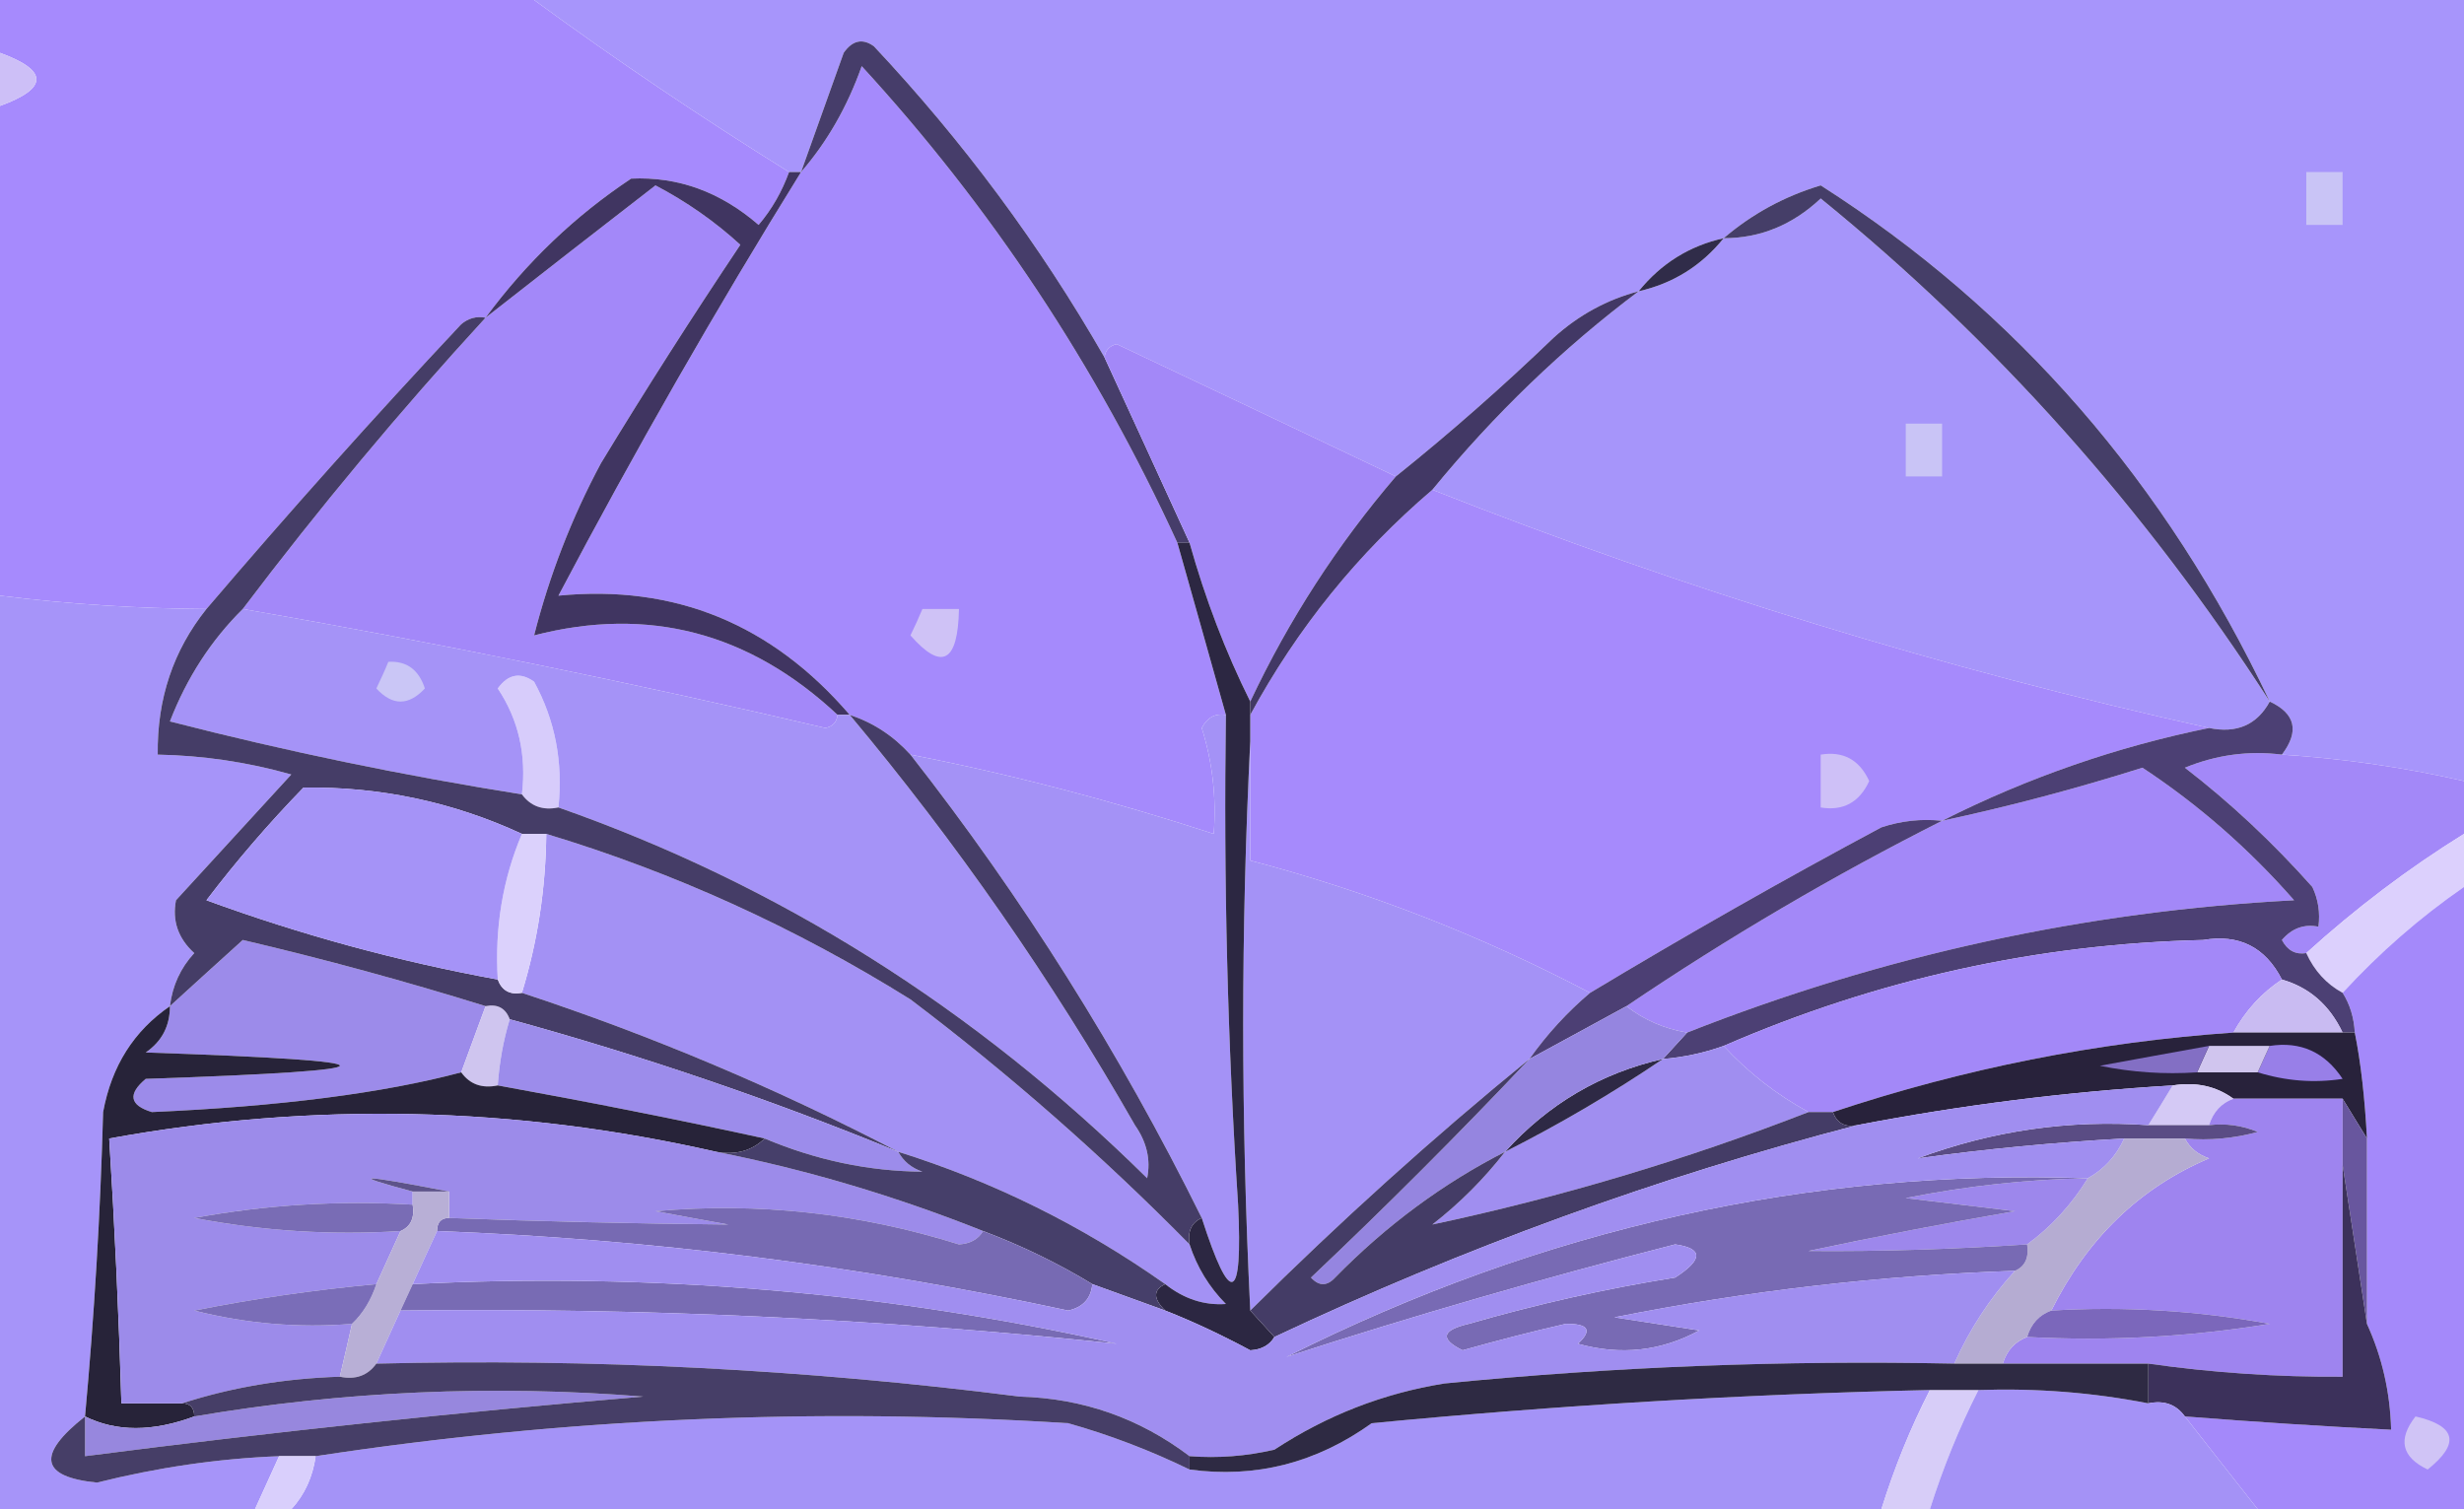 <svg width="80" height="49" viewBox="0 0 80 49" fill="none" xmlns="http://www.w3.org/2000/svg">
<path fill-rule="evenodd" clip-rule="evenodd" d="M0 0C5.778 0 11.562 0 17.341 0C20.032 1.971 22.793 3.828 25.619 5.586C25.389 6.217 25.064 6.791 24.63 7.302C23.393 6.231 22.015 5.728 20.491 5.799C18.667 7.011 17.092 8.514 15.765 10.315C15.472 10.258 15.21 10.329 14.975 10.527C12.124 13.562 9.369 16.645 6.703 19.772C4.458 19.757 2.226 19.616 0 19.339C0 14.037 0 8.741 0 3.438C1.575 2.864 1.575 2.29 0 1.716C0 1.141 0 0.574 0 0Z" fill="#A68AFD"/>
<path fill-rule="evenodd" clip-rule="evenodd" d="M17.341 0C38.227 0 59.114 0 80 0C80 8.45 80 16.907 80 25.358C78.055 24.911 76.084 24.628 74.088 24.5C74.662 23.741 74.528 23.167 73.693 22.777C70.325 15.667 65.466 10.074 59.114 6.019C57.934 6.373 56.881 6.947 55.963 7.734C54.847 7.982 53.929 8.557 53.202 9.457C52.181 9.726 51.263 10.223 50.446 10.96C48.788 12.555 47.079 14.058 45.319 15.469C42.341 14.051 39.318 12.619 36.256 11.172C36.02 11.229 35.886 11.371 35.861 11.605C33.763 7.947 31.263 4.58 28.374 1.503C28.004 1.234 27.672 1.311 27.392 1.716C26.926 3.013 26.467 4.303 26.008 5.586C25.88 5.586 25.746 5.586 25.619 5.586C22.793 3.828 20.032 1.971 17.341 0Z" fill="#A795FB"/>
<path fill-rule="evenodd" clip-rule="evenodd" d="M0 1.716C1.575 2.29 1.575 2.864 0 3.438C0 2.864 0 2.29 0 1.716Z" fill="#CDBFF7"/>
<path fill-rule="evenodd" clip-rule="evenodd" d="M38.227 17.624C38.75 19.481 39.279 21.338 39.802 23.21C39.458 23.153 39.197 23.295 39.018 23.635C39.369 24.748 39.496 25.897 39.407 27.073C36.174 26.017 32.889 25.152 29.56 24.5C28.999 23.883 28.342 23.458 27.589 23.21C25.058 20.261 21.907 18.971 18.131 19.339C20.619 14.625 23.246 10.038 26.008 5.586C26.856 4.608 27.513 3.46 27.978 2.148C32.169 6.713 35.587 11.867 38.227 17.624Z" fill="#A58AFC"/>
<path fill-rule="evenodd" clip-rule="evenodd" d="M74.879 5.586C75.274 5.586 75.663 5.586 76.059 5.586C76.059 6.16 76.059 6.735 76.059 7.302C75.663 7.302 75.274 7.302 74.879 7.302C74.879 6.735 74.879 6.16 74.879 5.586Z" fill="#C9C4F6"/>
<path fill-rule="evenodd" clip-rule="evenodd" d="M27.194 23.21C27.168 23.444 27.041 23.585 26.799 23.635C20.478 22.154 14.171 20.863 7.883 19.772C10.364 16.489 12.991 13.335 15.765 10.315C17.583 8.89 19.42 7.458 21.282 6.019C22.283 6.543 23.208 7.188 24.037 7.947C22.481 10.272 20.969 12.633 19.509 15.043C18.559 16.815 17.838 18.68 17.341 20.629C21.046 19.672 24.33 20.53 27.194 23.21Z" fill="#A388F9"/>
<path fill-rule="evenodd" clip-rule="evenodd" d="M73.692 22.777C73.278 23.536 72.621 23.82 71.722 23.635C63.138 21.728 54.732 19.148 46.505 15.901C48.514 13.448 50.746 11.3 53.201 9.457C54.318 9.202 55.236 8.635 55.963 7.734C57.149 7.734 58.201 7.302 59.113 6.444C64.796 11.066 69.656 16.511 73.692 22.777Z" fill="#A695FA"/>
<path fill-rule="evenodd" clip-rule="evenodd" d="M35.861 11.605C36.779 13.597 37.698 15.603 38.623 17.624C38.489 17.624 38.361 17.624 38.227 17.624C35.587 11.867 32.168 6.713 27.978 2.148C27.513 3.46 26.856 4.608 26.008 5.586C26.467 4.303 26.926 3.013 27.392 1.716C27.672 1.312 28.004 1.234 28.374 1.503C31.263 4.58 33.763 7.947 35.861 11.605Z" fill="#463D6A"/>
<path fill-rule="evenodd" clip-rule="evenodd" d="M55.963 7.734C55.236 8.635 54.318 9.202 53.202 9.457C53.929 8.557 54.847 7.982 55.963 7.734Z" fill="#302C49"/>
<path fill-rule="evenodd" clip-rule="evenodd" d="M73.693 22.777C69.656 16.511 64.796 11.066 59.114 6.444C58.202 7.302 57.149 7.734 55.963 7.734C56.882 6.947 57.934 6.373 59.114 6.019C65.466 10.074 70.325 15.667 73.693 22.777Z" fill="#453E68"/>
<path fill-rule="evenodd" clip-rule="evenodd" d="M25.619 5.586C25.746 5.586 25.88 5.586 26.008 5.586C23.246 10.038 20.619 14.625 18.131 19.339C21.907 18.97 25.058 20.261 27.589 23.21C27.455 23.21 27.322 23.21 27.194 23.21C24.33 20.53 21.046 19.672 17.341 20.629C17.838 18.68 18.559 16.815 19.509 15.043C20.97 12.633 22.481 10.272 24.037 7.947C23.208 7.188 22.283 6.543 21.282 6.019C19.42 7.458 17.583 8.89 15.765 10.315C17.092 8.514 18.667 7.011 20.491 5.799C22.015 5.728 23.393 6.231 24.63 7.302C25.064 6.791 25.389 6.217 25.619 5.586Z" fill="#403561"/>
<path fill-rule="evenodd" clip-rule="evenodd" d="M45.319 15.469C43.431 17.673 41.85 20.112 40.593 22.777C39.79 21.161 39.133 19.445 38.623 17.624C37.698 15.603 36.779 13.597 35.861 11.605C35.887 11.371 36.02 11.229 36.257 11.172C39.318 12.619 42.341 14.051 45.319 15.469Z" fill="#A388F8"/>
<path fill-rule="evenodd" clip-rule="evenodd" d="M61.875 13.753C62.264 13.753 62.659 13.753 63.055 13.753C63.055 14.327 63.055 14.901 63.055 15.468C62.659 15.468 62.264 15.468 61.875 15.468C61.875 14.901 61.875 14.327 61.875 13.753Z" fill="#C9C4F6"/>
<path fill-rule="evenodd" clip-rule="evenodd" d="M46.505 15.901C54.732 19.148 63.138 21.728 71.722 23.635C68.725 24.245 65.835 25.244 63.055 26.648C62.385 26.577 61.728 26.648 61.084 26.861C57.876 28.576 54.726 30.37 51.626 32.234C48.093 30.377 44.42 28.945 40.593 27.938C40.593 26.648 40.593 25.358 40.593 24.067C40.593 23.784 40.593 23.493 40.593 23.21C42.124 20.388 44.094 17.957 46.505 15.901Z" fill="#A68AFC"/>
<path fill-rule="evenodd" clip-rule="evenodd" d="M0 19.339C2.226 19.616 4.458 19.757 6.703 19.771C5.625 21.119 5.096 22.692 5.121 24.5C6.588 24.528 8.036 24.741 9.458 25.145C8.208 26.506 6.964 27.867 5.714 29.228C5.587 29.888 5.778 30.462 6.307 30.944C5.861 31.426 5.599 32 5.517 32.667C4.349 33.468 3.622 34.609 3.348 36.105C3.259 39.416 3.061 42.712 2.761 45.987C1.18 47.235 1.307 47.951 3.151 48.135C5.102 47.646 7.073 47.355 9.062 47.277C8.801 47.852 8.54 48.426 8.278 49C5.517 49 2.761 49 0 49C0 39.111 0 29.228 0 19.339Z" fill="#A694F9"/>
<path fill-rule="evenodd" clip-rule="evenodd" d="M29.949 19.771C30.344 19.771 30.74 19.771 31.135 19.771C31.103 21.508 30.58 21.792 29.56 20.629C29.7 20.339 29.834 20.048 29.949 19.771Z" fill="#CFC2F6"/>
<path fill-rule="evenodd" clip-rule="evenodd" d="M53.202 9.457C50.746 11.3 48.514 13.448 46.505 15.901C44.094 17.957 42.124 20.388 40.593 23.21C40.593 23.068 40.593 22.919 40.593 22.777C41.849 20.112 43.431 17.673 45.319 15.469C47.079 14.058 48.788 12.555 50.447 10.96C51.263 10.223 52.181 9.726 53.202 9.457Z" fill="#423865"/>
<path fill-rule="evenodd" clip-rule="evenodd" d="M18.131 26.216C17.621 26.322 17.226 26.173 16.945 25.79C17.098 24.514 16.837 23.366 16.161 22.352C16.499 21.884 16.894 21.813 17.341 22.132C18.023 23.38 18.285 24.741 18.131 26.216Z" fill="#D7CCFB"/>
<path fill-rule="evenodd" clip-rule="evenodd" d="M7.883 19.771C14.171 20.863 20.478 22.153 26.799 23.635C27.041 23.585 27.168 23.444 27.194 23.21C27.321 23.21 27.455 23.21 27.589 23.21C31.04 27.336 34.133 31.78 36.849 36.53C37.232 37.076 37.366 37.65 37.245 38.253C31.652 32.73 25.281 28.725 18.131 26.215C18.285 24.741 18.023 23.38 17.341 22.132C16.894 21.813 16.499 21.884 16.161 22.352C16.837 23.366 17.098 24.514 16.945 25.79C13.1 25.18 9.292 24.394 5.517 23.422C6.065 22.005 6.856 20.785 7.883 19.771Z" fill="#A593F7"/>
<path fill-rule="evenodd" clip-rule="evenodd" d="M12.608 21.487C13.201 21.452 13.597 21.742 13.795 22.352C13.265 22.919 12.742 22.919 12.219 22.352C12.36 22.054 12.494 21.771 12.608 21.487Z" fill="#CAC6F6"/>
<path fill-rule="evenodd" clip-rule="evenodd" d="M74.088 24.5C76.084 24.628 78.055 24.911 80 25.358C80 25.932 80 26.506 80 27.073C78.183 28.201 76.48 29.491 74.879 30.944C74.535 31.001 74.267 30.859 74.088 30.519C74.413 30.136 74.809 29.994 75.274 30.086C75.332 29.633 75.268 29.2 75.077 28.796C73.788 27.35 72.411 26.06 70.938 24.925C71.958 24.507 73.004 24.365 74.088 24.5Z" fill="#A388F8"/>
<path fill-rule="evenodd" clip-rule="evenodd" d="M39.802 23.21C39.726 28.519 39.853 33.815 40.198 39.111C40.351 42.308 39.955 42.45 39.018 39.543C36.352 34.155 33.195 29.136 29.56 24.5C32.889 25.152 36.173 26.017 39.407 27.073C39.496 25.896 39.369 24.748 39.018 23.635C39.196 23.295 39.458 23.153 39.802 23.21Z" fill="#A492F6"/>
<path fill-rule="evenodd" clip-rule="evenodd" d="M59.113 24.5C59.84 24.38 60.37 24.663 60.689 25.358C60.37 26.053 59.84 26.336 59.113 26.216C59.113 25.641 59.113 25.074 59.113 24.5Z" fill="#CEC0F7"/>
<path fill-rule="evenodd" clip-rule="evenodd" d="M54.777 33.524C54.031 33.397 53.374 33.113 52.806 32.667C56.11 30.433 59.528 28.427 63.055 26.648C65.242 26.18 67.404 25.606 69.56 24.925C71.378 26.123 73.017 27.555 74.483 29.228C67.704 29.583 61.142 31.015 54.777 33.524Z" fill="#A388F8"/>
<path fill-rule="evenodd" clip-rule="evenodd" d="M17.736 27.073C21.869 28.321 25.81 30.108 29.56 32.447C32.755 34.864 35.778 37.516 38.622 40.401C38.865 41.145 39.26 41.79 39.802 42.336C39.101 42.386 38.444 42.173 37.832 41.691C35.14 39.791 32.245 38.359 29.165 37.395C25.236 35.346 21.167 33.624 16.945 32.234C17.455 30.568 17.717 28.846 17.736 27.073Z" fill="#A391F4"/>
<path fill-rule="evenodd" clip-rule="evenodd" d="M80 27.073C80 27.648 80 28.222 80 28.796C78.565 29.788 77.251 30.937 76.059 32.234C75.536 31.951 75.14 31.518 74.879 30.944C76.48 29.491 78.182 28.201 80 27.073Z" fill="#DCD0FD"/>
<path fill-rule="evenodd" clip-rule="evenodd" d="M40.593 24.068C40.593 25.358 40.593 26.648 40.593 27.938C44.42 28.945 48.093 30.377 51.626 32.234C50.893 32.851 50.236 33.567 49.656 34.382C46.524 36.934 43.508 39.657 40.593 42.549C40.287 36.318 40.287 30.157 40.593 24.068Z" fill="#A492F6"/>
<path fill-rule="evenodd" clip-rule="evenodd" d="M63.055 26.648C59.528 28.427 56.11 30.433 52.806 32.667C51.76 33.241 50.708 33.808 49.656 34.382C50.236 33.567 50.893 32.851 51.626 32.234C54.726 30.37 57.876 28.576 61.084 26.861C61.728 26.648 62.385 26.577 63.055 26.648Z" fill="#4C3F74"/>
<path fill-rule="evenodd" clip-rule="evenodd" d="M80 28.796C80 35.531 80 42.265 80 49C77.768 49 75.536 49 73.304 49C72.513 47.993 71.722 46.994 70.938 45.987C73.17 46.164 75.402 46.306 77.634 46.42C77.602 45.2 77.341 44.059 76.85 42.981C76.85 40.975 76.85 38.969 76.85 36.963C76.779 35.651 76.652 34.503 76.454 33.525C76.429 33.05 76.301 32.617 76.059 32.234C77.251 30.937 78.565 29.788 80 28.796Z" fill="#A489FA"/>
<path fill-rule="evenodd" clip-rule="evenodd" d="M73.693 22.777C74.528 23.167 74.662 23.741 74.088 24.5C73.004 24.365 71.958 24.507 70.938 24.925C72.411 26.059 73.788 27.35 75.076 28.796C75.268 29.2 75.332 29.632 75.274 30.086C74.809 29.994 74.413 30.136 74.088 30.518C74.266 30.859 74.534 31.001 74.879 30.944C75.14 31.518 75.536 31.951 76.059 32.234C76.301 32.617 76.428 33.049 76.454 33.524C76.32 33.524 76.193 33.524 76.059 33.524C75.631 32.624 74.975 32.057 74.088 31.802C73.546 30.745 72.691 30.32 71.531 30.518C66.129 30.646 60.944 31.795 55.963 33.957C55.325 34.184 54.668 34.325 53.992 34.382C54.254 34.099 54.515 33.808 54.777 33.524C61.142 31.015 67.704 29.583 74.483 29.228C73.016 27.555 71.377 26.123 69.56 24.925C67.404 25.606 65.242 26.18 63.055 26.648C65.835 25.244 68.725 24.245 71.722 23.635C72.621 23.819 73.278 23.536 73.693 22.777Z" fill="#4C4074"/>
<path fill-rule="evenodd" clip-rule="evenodd" d="M38.227 17.623C38.361 17.623 38.489 17.623 38.622 17.623C39.133 19.445 39.789 21.161 40.593 22.777C40.593 22.919 40.593 23.068 40.593 23.21C40.593 23.493 40.593 23.784 40.593 24.067C40.287 30.157 40.287 36.318 40.593 42.549C40.855 42.84 41.116 43.123 41.377 43.407C41.218 43.676 40.95 43.818 40.593 43.839C39.668 43.343 38.75 42.91 37.832 42.549C37.436 42.166 37.436 41.875 37.832 41.691C38.444 42.173 39.101 42.386 39.802 42.336C39.26 41.79 38.865 41.145 38.622 40.401C38.552 39.975 38.686 39.692 39.018 39.543C39.955 42.45 40.351 42.308 40.198 39.111C39.853 33.815 39.726 28.52 39.802 23.21C39.279 21.338 38.75 19.481 38.227 17.623Z" fill="#2C2742"/>
<path fill-rule="evenodd" clip-rule="evenodd" d="M15.765 32.667C15.504 33.383 15.236 34.099 14.974 34.815C12.449 35.488 9.101 35.921 4.93 36.105C4.209 35.885 4.139 35.524 4.732 35.027C13.138 34.744 13.138 34.453 4.732 34.17C5.249 33.815 5.516 33.319 5.516 32.667C6.307 31.944 7.098 31.228 7.883 30.519C10.542 31.142 13.17 31.858 15.765 32.667Z" fill="#9C8BEA"/>
<path fill-rule="evenodd" clip-rule="evenodd" d="M74.088 31.802C73.431 32.234 72.908 32.808 72.513 33.524C68.087 33.829 63.75 34.694 59.509 36.105C59.248 36.105 58.98 36.105 58.718 36.105C57.679 35.538 56.76 34.822 55.963 33.957C60.944 31.795 66.129 30.646 71.531 30.519C72.692 30.32 73.546 30.745 74.088 31.802Z" fill="#A388F8"/>
<path fill-rule="evenodd" clip-rule="evenodd" d="M74.088 31.802C74.974 32.057 75.631 32.624 76.059 33.525C74.879 33.525 73.692 33.525 72.513 33.525C72.908 32.809 73.431 32.234 74.088 31.802Z" fill="#C9BBF2"/>
<path fill-rule="evenodd" clip-rule="evenodd" d="M15.765 32.667C16.154 32.589 16.416 32.731 16.55 33.092C16.339 33.787 16.212 34.503 16.161 35.24C15.65 35.346 15.255 35.205 14.975 34.815C15.236 34.099 15.504 33.383 15.765 32.667Z" fill="#CFC5EF"/>
<path fill-rule="evenodd" clip-rule="evenodd" d="M15.765 10.315C12.991 13.335 10.364 16.489 7.883 19.771C6.856 20.785 6.065 22.005 5.517 23.422C9.292 24.393 13.099 25.18 16.945 25.79C17.226 26.173 17.621 26.322 18.131 26.215C25.281 28.725 31.652 32.73 37.245 38.253C37.366 37.65 37.232 37.076 36.849 36.53C34.133 31.78 31.04 27.335 27.589 23.21C28.342 23.458 28.999 23.883 29.56 24.5C33.195 29.136 36.352 34.155 39.018 39.543C38.686 39.692 38.552 39.975 38.622 40.401C35.778 37.516 32.755 34.864 29.56 32.447C25.81 30.107 21.869 28.321 17.736 27.073C17.474 27.073 17.207 27.073 16.945 27.073C14.707 26.038 12.341 25.535 9.853 25.57C8.731 26.726 7.679 27.945 6.703 29.228C9.783 30.355 12.934 31.213 16.161 31.802C16.295 32.163 16.556 32.305 16.945 32.234C21.167 33.624 25.236 35.346 29.165 37.395C25.038 35.701 20.835 34.269 16.55 33.092C16.416 32.73 16.154 32.589 15.765 32.666C13.17 31.858 10.542 31.142 7.883 30.518C7.098 31.227 6.307 31.944 5.517 32.666C5.599 32 5.861 31.426 6.307 30.944C5.778 30.462 5.587 29.888 5.714 29.228C6.964 27.867 8.208 26.506 9.458 25.145C8.036 24.741 6.588 24.528 5.121 24.5C5.096 22.692 5.625 21.118 6.703 19.771C9.369 16.645 12.124 13.561 14.974 10.527C15.21 10.329 15.472 10.258 15.765 10.315Z" fill="#453D67"/>
<path fill-rule="evenodd" clip-rule="evenodd" d="M16.945 27.073C17.207 27.073 17.474 27.073 17.736 27.073C17.717 28.846 17.455 30.568 16.945 32.234C16.556 32.305 16.295 32.163 16.161 31.802C16.059 30.122 16.32 28.548 16.945 27.073Z" fill="#DBD1FC"/>
<path fill-rule="evenodd" clip-rule="evenodd" d="M16.945 27.073C16.32 28.548 16.059 30.122 16.161 31.802C12.934 31.213 9.783 30.355 6.703 29.228C7.679 27.945 8.731 26.726 9.853 25.57C12.341 25.535 14.707 26.038 16.945 27.073Z" fill="#A593F7"/>
<path fill-rule="evenodd" clip-rule="evenodd" d="M16.55 33.092C20.835 34.269 25.038 35.701 29.165 37.395C29.33 37.7 29.592 37.92 29.949 38.04C28.195 38.026 26.492 37.664 24.828 36.963C21.952 36.332 19.056 35.765 16.161 35.24C16.212 34.503 16.339 33.787 16.55 33.092Z" fill="#9C8CEB"/>
<path fill-rule="evenodd" clip-rule="evenodd" d="M55.963 33.957C56.76 34.822 57.678 35.538 58.718 36.105C54.745 37.65 50.669 38.87 46.505 39.756C47.398 39.061 48.182 38.274 48.865 37.395C50.644 36.495 52.347 35.495 53.992 34.382C54.668 34.325 55.325 34.184 55.963 33.957Z" fill="#A08EF0"/>
<path fill-rule="evenodd" clip-rule="evenodd" d="M53.992 34.382C52.347 35.495 50.644 36.495 48.865 37.395C50.274 35.836 51.983 34.836 53.992 34.382Z" fill="#2E2945"/>
<path fill-rule="evenodd" clip-rule="evenodd" d="M5.517 32.667C5.517 33.319 5.249 33.815 4.732 34.17C13.138 34.453 13.138 34.744 4.732 35.027C4.139 35.524 4.209 35.885 4.93 36.105C9.101 35.921 12.449 35.488 14.975 34.815C15.255 35.205 15.65 35.346 16.161 35.24C19.056 35.765 21.951 36.332 24.828 36.963C24.407 37.367 23.884 37.509 23.253 37.395C16.709 35.907 10.14 35.765 3.546 36.963C3.724 39.827 3.858 42.691 3.941 45.562C4.598 45.562 5.255 45.562 5.912 45.562C6.173 45.562 6.307 45.704 6.307 45.987C4.955 46.49 3.776 46.49 2.761 45.987C3.061 42.712 3.259 39.416 3.348 36.105C3.622 34.609 4.349 33.468 5.517 32.667Z" fill="#272339"/>
<path fill-rule="evenodd" clip-rule="evenodd" d="M72.513 33.524C73.693 33.524 74.879 33.524 76.059 33.524C76.193 33.524 76.32 33.524 76.454 33.524C76.652 34.503 76.779 35.651 76.85 36.963C76.588 36.53 76.32 36.105 76.059 35.672C74.879 35.672 73.693 35.672 72.513 35.672C71.951 35.261 71.295 35.12 70.542 35.24C67.098 35.446 63.68 35.878 60.293 36.53C59.904 36.608 59.643 36.466 59.509 36.105C63.75 34.694 68.087 33.829 72.513 33.524Z" fill="#28223B"/>
<path fill-rule="evenodd" clip-rule="evenodd" d="M70.542 35.24C71.295 35.12 71.951 35.261 72.513 35.672C72.117 35.814 71.856 36.105 71.722 36.53C71.065 36.53 70.408 36.53 69.751 36.53C70.019 36.105 70.281 35.672 70.542 35.24Z" fill="#D4C9F5"/>
<path fill-rule="evenodd" clip-rule="evenodd" d="M73.693 33.957C74.7 33.801 75.485 34.162 76.059 35.027C75.134 35.169 74.216 35.098 73.304 34.815C73.431 34.524 73.565 34.24 73.693 33.957Z" fill="#987FE8"/>
<path fill-rule="evenodd" clip-rule="evenodd" d="M71.722 33.957C72.379 33.957 73.036 33.957 73.692 33.957C73.565 34.24 73.431 34.524 73.303 34.815C72.647 34.815 71.99 34.815 71.333 34.815C71.46 34.524 71.594 34.24 71.722 33.957Z" fill="#D0C5EE"/>
<path fill-rule="evenodd" clip-rule="evenodd" d="M71.722 33.957C71.594 34.24 71.46 34.524 71.333 34.815C70.274 34.886 69.222 34.815 68.176 34.602C69.362 34.382 70.549 34.17 71.722 33.957Z" fill="#836FC4"/>
<path fill-rule="evenodd" clip-rule="evenodd" d="M72.513 35.672C73.693 35.672 74.879 35.672 76.059 35.672C76.059 36.389 76.059 37.105 76.059 37.821C76.059 40.117 76.059 42.407 76.059 44.697C73.948 44.711 71.843 44.569 69.751 44.272C68.176 44.272 66.601 44.272 65.025 44.272C65.159 43.839 65.421 43.556 65.816 43.407C68.457 43.548 71.078 43.407 73.693 42.981C71.346 42.549 68.98 42.407 66.601 42.549C67.761 40.217 69.464 38.565 71.722 37.608C71.365 37.487 71.103 37.275 70.938 36.963C71.735 37.034 72.525 36.963 73.304 36.75C72.793 36.537 72.264 36.467 71.722 36.53C71.856 36.105 72.117 35.814 72.513 35.672Z" fill="#9E84EF"/>
<path fill-rule="evenodd" clip-rule="evenodd" d="M69.751 36.53C70.408 36.53 71.065 36.53 71.722 36.53C72.264 36.466 72.793 36.537 73.304 36.75C72.525 36.963 71.735 37.034 70.938 36.963C70.281 36.963 69.624 36.963 68.967 36.963C66.703 37.09 64.471 37.303 62.264 37.608C64.688 36.708 67.181 36.346 69.751 36.53Z" fill="#5A4C84"/>
<path fill-rule="evenodd" clip-rule="evenodd" d="M52.806 32.667C53.374 33.113 54.031 33.397 54.777 33.525C54.515 33.808 54.254 34.099 53.992 34.382C51.983 34.836 50.274 35.836 48.865 37.395C46.849 38.423 45.006 39.784 43.348 41.478C43.087 41.762 42.825 41.762 42.564 41.478C45.006 39.167 47.366 36.807 49.656 34.382C50.708 33.808 51.76 33.241 52.806 32.667Z" fill="#9585E0"/>
<path fill-rule="evenodd" clip-rule="evenodd" d="M23.253 37.395C26.167 37.969 29.056 38.827 31.92 39.968C31.76 40.238 31.492 40.38 31.135 40.401C27.902 39.387 24.617 39.026 21.282 39.323C22.073 39.472 22.857 39.614 23.648 39.756C20.631 39.727 17.608 39.657 14.579 39.543C14.579 39.252 14.579 38.969 14.579 38.685C11.665 38.118 11.269 38.118 13.399 38.685C13.399 38.827 13.399 38.969 13.399 39.111C11.021 38.969 8.654 39.111 6.308 39.543C8.527 39.968 10.759 40.11 13.004 39.968C12.742 40.543 12.481 41.117 12.22 41.691C10.236 41.875 8.265 42.159 6.308 42.549C7.991 42.974 9.7 43.123 11.429 42.981C11.301 43.556 11.167 44.13 11.033 44.697C9.241 44.754 7.532 45.037 5.912 45.562C5.255 45.562 4.598 45.562 3.941 45.562C3.859 42.691 3.725 39.827 3.546 36.963C10.14 35.765 16.709 35.906 23.253 37.395Z" fill="#9C8BEA"/>
<path fill-rule="evenodd" clip-rule="evenodd" d="M14.579 38.685C14.19 38.685 13.795 38.685 13.399 38.685C11.269 38.118 11.665 38.118 14.579 38.685Z" fill="#5D538A"/>
<path fill-rule="evenodd" clip-rule="evenodd" d="M68.967 36.963C69.624 36.963 70.281 36.963 70.938 36.963C71.103 37.275 71.365 37.487 71.722 37.608C69.464 38.565 67.761 40.217 66.601 42.549C66.205 42.691 65.944 42.981 65.816 43.407C65.421 43.556 65.159 43.839 65.026 44.272C64.503 44.272 63.973 44.272 63.45 44.272C63.954 43.144 64.611 42.145 65.421 41.259C65.753 41.117 65.88 40.826 65.816 40.401C66.601 39.827 67.258 39.111 67.787 38.253C68.31 37.962 68.705 37.537 68.967 36.963Z" fill="#B5ACD2"/>
<path fill-rule="evenodd" clip-rule="evenodd" d="M24.828 36.963C26.492 37.664 28.195 38.026 29.949 38.04C29.592 37.92 29.33 37.7 29.165 37.395C32.245 38.359 35.14 39.791 37.832 41.691C37.436 41.875 37.436 42.166 37.832 42.549C37.047 42.265 36.256 41.975 35.466 41.691C34.362 41.018 33.176 40.443 31.92 39.968C29.056 38.827 26.167 37.969 23.253 37.395C23.884 37.508 24.407 37.367 24.828 36.963Z" fill="#463F6A"/>
<path fill-rule="evenodd" clip-rule="evenodd" d="M13.399 39.111C13.469 39.536 13.335 39.827 13.004 39.968C10.759 40.11 8.527 39.968 6.307 39.543C8.654 39.111 11.02 38.969 13.399 39.111Z" fill="#796CB5"/>
<path fill-rule="evenodd" clip-rule="evenodd" d="M76.059 35.672C76.32 36.105 76.588 36.53 76.85 36.963C76.85 38.969 76.85 40.975 76.85 42.981C76.588 41.259 76.32 39.543 76.059 37.821C76.059 37.105 76.059 36.389 76.059 35.672Z" fill="#68569E"/>
<path fill-rule="evenodd" clip-rule="evenodd" d="M49.656 34.382C47.366 36.807 45.006 39.167 42.564 41.478C42.825 41.762 43.087 41.762 43.348 41.478C45.006 39.784 46.849 38.423 48.865 37.395C48.182 38.274 47.398 39.061 46.505 39.756C50.67 38.87 54.745 37.65 58.718 36.105C58.98 36.105 59.248 36.105 59.509 36.105C59.643 36.466 59.904 36.608 60.293 36.53C53.814 38.217 47.513 40.514 41.378 43.407C41.116 43.123 40.855 42.84 40.593 42.549C43.508 39.657 46.524 36.934 49.656 34.382Z" fill="#443C66"/>
<path fill-rule="evenodd" clip-rule="evenodd" d="M67.787 38.253C67.258 39.111 66.601 39.827 65.816 40.401C63.444 40.557 61.078 40.635 58.718 40.614C60.944 40.139 63.176 39.713 65.421 39.323C64.235 39.181 63.055 39.04 61.875 38.898C63.826 38.508 65.797 38.288 67.787 38.253Z" fill="#9D87EC"/>
<path fill-rule="evenodd" clip-rule="evenodd" d="M31.919 39.968C33.176 40.443 34.362 41.018 35.465 41.691C35.421 42.159 35.159 42.443 34.681 42.549C27.908 41.089 21.078 40.224 14.19 39.968C14.19 39.685 14.318 39.543 14.579 39.543C17.608 39.657 20.631 39.727 23.648 39.756C22.857 39.614 22.073 39.472 21.282 39.323C24.617 39.026 27.902 39.387 31.135 40.401C31.492 40.38 31.76 40.238 31.919 39.968Z" fill="#776AB3"/>
<path fill-rule="evenodd" clip-rule="evenodd" d="M67.787 38.253C65.797 38.288 63.827 38.508 61.875 38.898C63.055 39.04 64.235 39.182 65.421 39.323C63.176 39.713 60.944 40.139 58.718 40.614C61.078 40.635 63.444 40.557 65.816 40.401C65.88 40.826 65.752 41.117 65.421 41.259C61.052 41.408 56.716 41.911 52.417 42.769C53.335 42.91 54.254 43.052 55.172 43.194C53.941 43.867 52.627 44.016 51.231 43.627C51.709 43.187 51.575 42.974 50.835 42.981C49.713 43.237 48.597 43.527 47.487 43.839C46.741 43.471 46.805 43.187 47.685 42.981C49.892 42.343 52.124 41.84 54.388 41.478C55.3 40.89 55.3 40.529 54.388 40.401C50.102 41.5 45.899 42.712 41.773 44.052C50.083 39.876 58.756 37.941 67.787 38.253Z" fill="#786AB4"/>
<path fill-rule="evenodd" clip-rule="evenodd" d="M13.399 38.685C13.795 38.685 14.19 38.685 14.579 38.685C14.579 38.969 14.579 39.252 14.579 39.543C14.318 39.543 14.19 39.685 14.19 39.968C13.922 40.543 13.661 41.117 13.399 41.691C13.265 41.975 13.138 42.265 13.004 42.549C12.742 43.123 12.481 43.697 12.219 44.272C11.939 44.661 11.543 44.803 11.033 44.697C11.167 44.13 11.301 43.556 11.429 42.981C11.786 42.641 12.047 42.209 12.219 41.691C12.481 41.117 12.742 40.543 13.004 39.968C13.335 39.827 13.469 39.536 13.399 39.111C13.399 38.969 13.399 38.827 13.399 38.685Z" fill="#B8AFD6"/>
<path fill-rule="evenodd" clip-rule="evenodd" d="M13.399 41.691C21.11 41.301 28.731 41.939 36.257 43.626C28.533 42.811 20.785 42.45 13.004 42.549C13.138 42.265 13.265 41.975 13.399 41.691Z" fill="#786BB4"/>
<path fill-rule="evenodd" clip-rule="evenodd" d="M12.219 41.691C12.047 42.209 11.786 42.641 11.428 42.981C9.7 43.123 7.991 42.974 6.307 42.549C8.265 42.159 10.236 41.875 12.219 41.691Z" fill="#7A6DB8"/>
<path fill-rule="evenodd" clip-rule="evenodd" d="M70.542 35.24C70.281 35.672 70.019 36.105 69.751 36.53C67.181 36.346 64.688 36.707 62.264 37.608C64.471 37.303 66.703 37.09 68.967 36.963C68.705 37.537 68.31 37.962 67.787 38.253C58.756 37.941 50.083 39.876 41.773 44.052C45.899 42.712 50.102 41.5 54.388 40.401C55.3 40.529 55.3 40.89 54.388 41.478C52.124 41.84 49.892 42.343 47.685 42.981C46.805 43.187 46.741 43.471 47.487 43.839C48.597 43.527 49.713 43.236 50.835 42.981C51.575 42.974 51.709 43.187 51.231 43.626C52.627 44.016 53.941 43.867 55.172 43.194C54.254 43.052 53.335 42.91 52.417 42.769C56.715 41.911 61.052 41.407 65.421 41.259C64.611 42.145 63.954 43.144 63.45 44.272C57.921 44.158 52.404 44.371 46.894 44.917C44.911 45.236 43.074 45.952 41.377 47.065C40.472 47.277 39.547 47.348 38.622 47.277C36.996 46.044 35.159 45.399 33.106 45.342C26.167 44.456 19.203 44.101 12.219 44.272C12.481 43.697 12.742 43.123 13.004 42.549C20.784 42.45 28.533 42.811 36.256 43.626C28.731 41.939 21.11 41.301 13.399 41.691C13.661 41.117 13.922 40.543 14.19 39.968C21.078 40.224 27.908 41.089 34.681 42.549C35.159 42.443 35.421 42.159 35.465 41.691C36.256 41.975 37.047 42.265 37.832 42.549C38.75 42.91 39.668 43.343 40.593 43.839C40.95 43.818 41.218 43.676 41.377 43.407C47.513 40.514 53.814 38.217 60.293 36.53C63.68 35.878 67.098 35.446 70.542 35.24Z" fill="#A08EF0"/>
<path fill-rule="evenodd" clip-rule="evenodd" d="M66.601 42.549C68.98 42.407 71.346 42.549 73.693 42.981C71.078 43.407 68.457 43.548 65.816 43.407C65.944 42.981 66.205 42.691 66.601 42.549Z" fill="#7B67BB"/>
<path fill-rule="evenodd" clip-rule="evenodd" d="M76.059 37.82C76.32 39.543 76.588 41.259 76.849 42.981C77.341 44.059 77.602 45.2 77.634 46.419C75.402 46.306 73.17 46.164 70.937 45.987C70.657 45.597 70.261 45.455 69.751 45.562C69.751 45.129 69.751 44.697 69.751 44.272C71.843 44.569 73.948 44.711 76.059 44.697C76.059 42.407 76.059 40.117 76.059 37.82Z" fill="#3C315B"/>
<path fill-rule="evenodd" clip-rule="evenodd" d="M62.659 45.129C62.028 46.363 61.505 47.653 61.084 49C43.877 49 26.665 49 9.458 49C9.892 48.525 10.153 47.951 10.249 47.277C18.335 46.044 26.48 45.689 34.681 46.207C36.039 46.59 37.353 47.093 38.622 47.71C40.765 48.001 42.736 47.497 44.534 46.207C50.561 45.626 56.607 45.264 62.659 45.129Z" fill="#A493F7"/>
<path fill-rule="evenodd" clip-rule="evenodd" d="M62.66 45.129C63.189 45.129 63.712 45.129 64.235 45.129C63.61 46.356 63.087 47.646 62.66 49C62.136 49 61.607 49 61.084 49C61.505 47.653 62.028 46.363 62.66 45.129Z" fill="#D7CDF8"/>
<path fill-rule="evenodd" clip-rule="evenodd" d="M64.235 45.129C66.097 45.066 67.934 45.207 69.751 45.562C70.261 45.455 70.657 45.597 70.938 45.987C71.722 46.994 72.513 47.993 73.304 49C69.751 49 66.205 49 62.659 49C63.087 47.646 63.61 46.356 64.235 45.129Z" fill="#A492F6"/>
<path fill-rule="evenodd" clip-rule="evenodd" d="M2.761 45.987C3.776 46.49 4.955 46.49 6.307 45.987C11.135 45.165 15.995 44.952 20.887 45.342C14.828 45.852 8.788 46.498 2.761 47.277C2.761 46.852 2.761 46.42 2.761 45.987Z" fill="#9787DE"/>
<path fill-rule="evenodd" clip-rule="evenodd" d="M12.219 44.272C19.203 44.101 26.167 44.456 33.106 45.342C35.159 45.399 36.996 46.044 38.622 47.277C38.622 47.419 38.622 47.568 38.622 47.71C37.353 47.093 36.039 46.59 34.681 46.207C26.48 45.689 18.335 46.044 10.249 47.277C9.853 47.277 9.458 47.277 9.062 47.277C7.073 47.355 5.102 47.646 3.15 48.135C1.307 47.951 1.18 47.235 2.761 45.987C2.761 46.42 2.761 46.852 2.761 47.277C8.788 46.498 14.828 45.852 20.886 45.342C15.995 44.952 11.135 45.165 6.307 45.987C6.307 45.704 6.173 45.562 5.912 45.562C7.532 45.037 9.241 44.754 11.033 44.697C11.543 44.803 11.939 44.661 12.219 44.272Z" fill="#463E67"/>
<path fill-rule="evenodd" clip-rule="evenodd" d="M63.45 44.272C63.973 44.272 64.503 44.272 65.026 44.272C66.601 44.272 68.176 44.272 69.751 44.272C69.751 44.697 69.751 45.129 69.751 45.562C67.934 45.207 66.097 45.066 64.235 45.129C63.712 45.129 63.189 45.129 62.66 45.129C56.607 45.264 50.561 45.626 44.535 46.207C42.736 47.497 40.765 48.001 38.623 47.71C38.623 47.568 38.623 47.419 38.623 47.277C39.547 47.348 40.472 47.277 41.378 47.065C43.074 45.952 44.911 45.236 46.894 44.917C52.404 44.371 57.921 44.158 63.45 44.272Z" fill="#2E2A43"/>
<path fill-rule="evenodd" clip-rule="evenodd" d="M78.425 45.987C79.751 46.292 79.879 46.866 78.82 47.71C77.972 47.306 77.844 46.731 78.425 45.987Z" fill="#D0C4F6"/>
<path fill-rule="evenodd" clip-rule="evenodd" d="M9.063 47.277C9.458 47.277 9.853 47.277 10.249 47.277C10.153 47.951 9.892 48.525 9.458 49C9.063 49 8.673 49 8.278 49C8.54 48.426 8.801 47.851 9.063 47.277Z" fill="#D9CFFC"/>
</svg>
